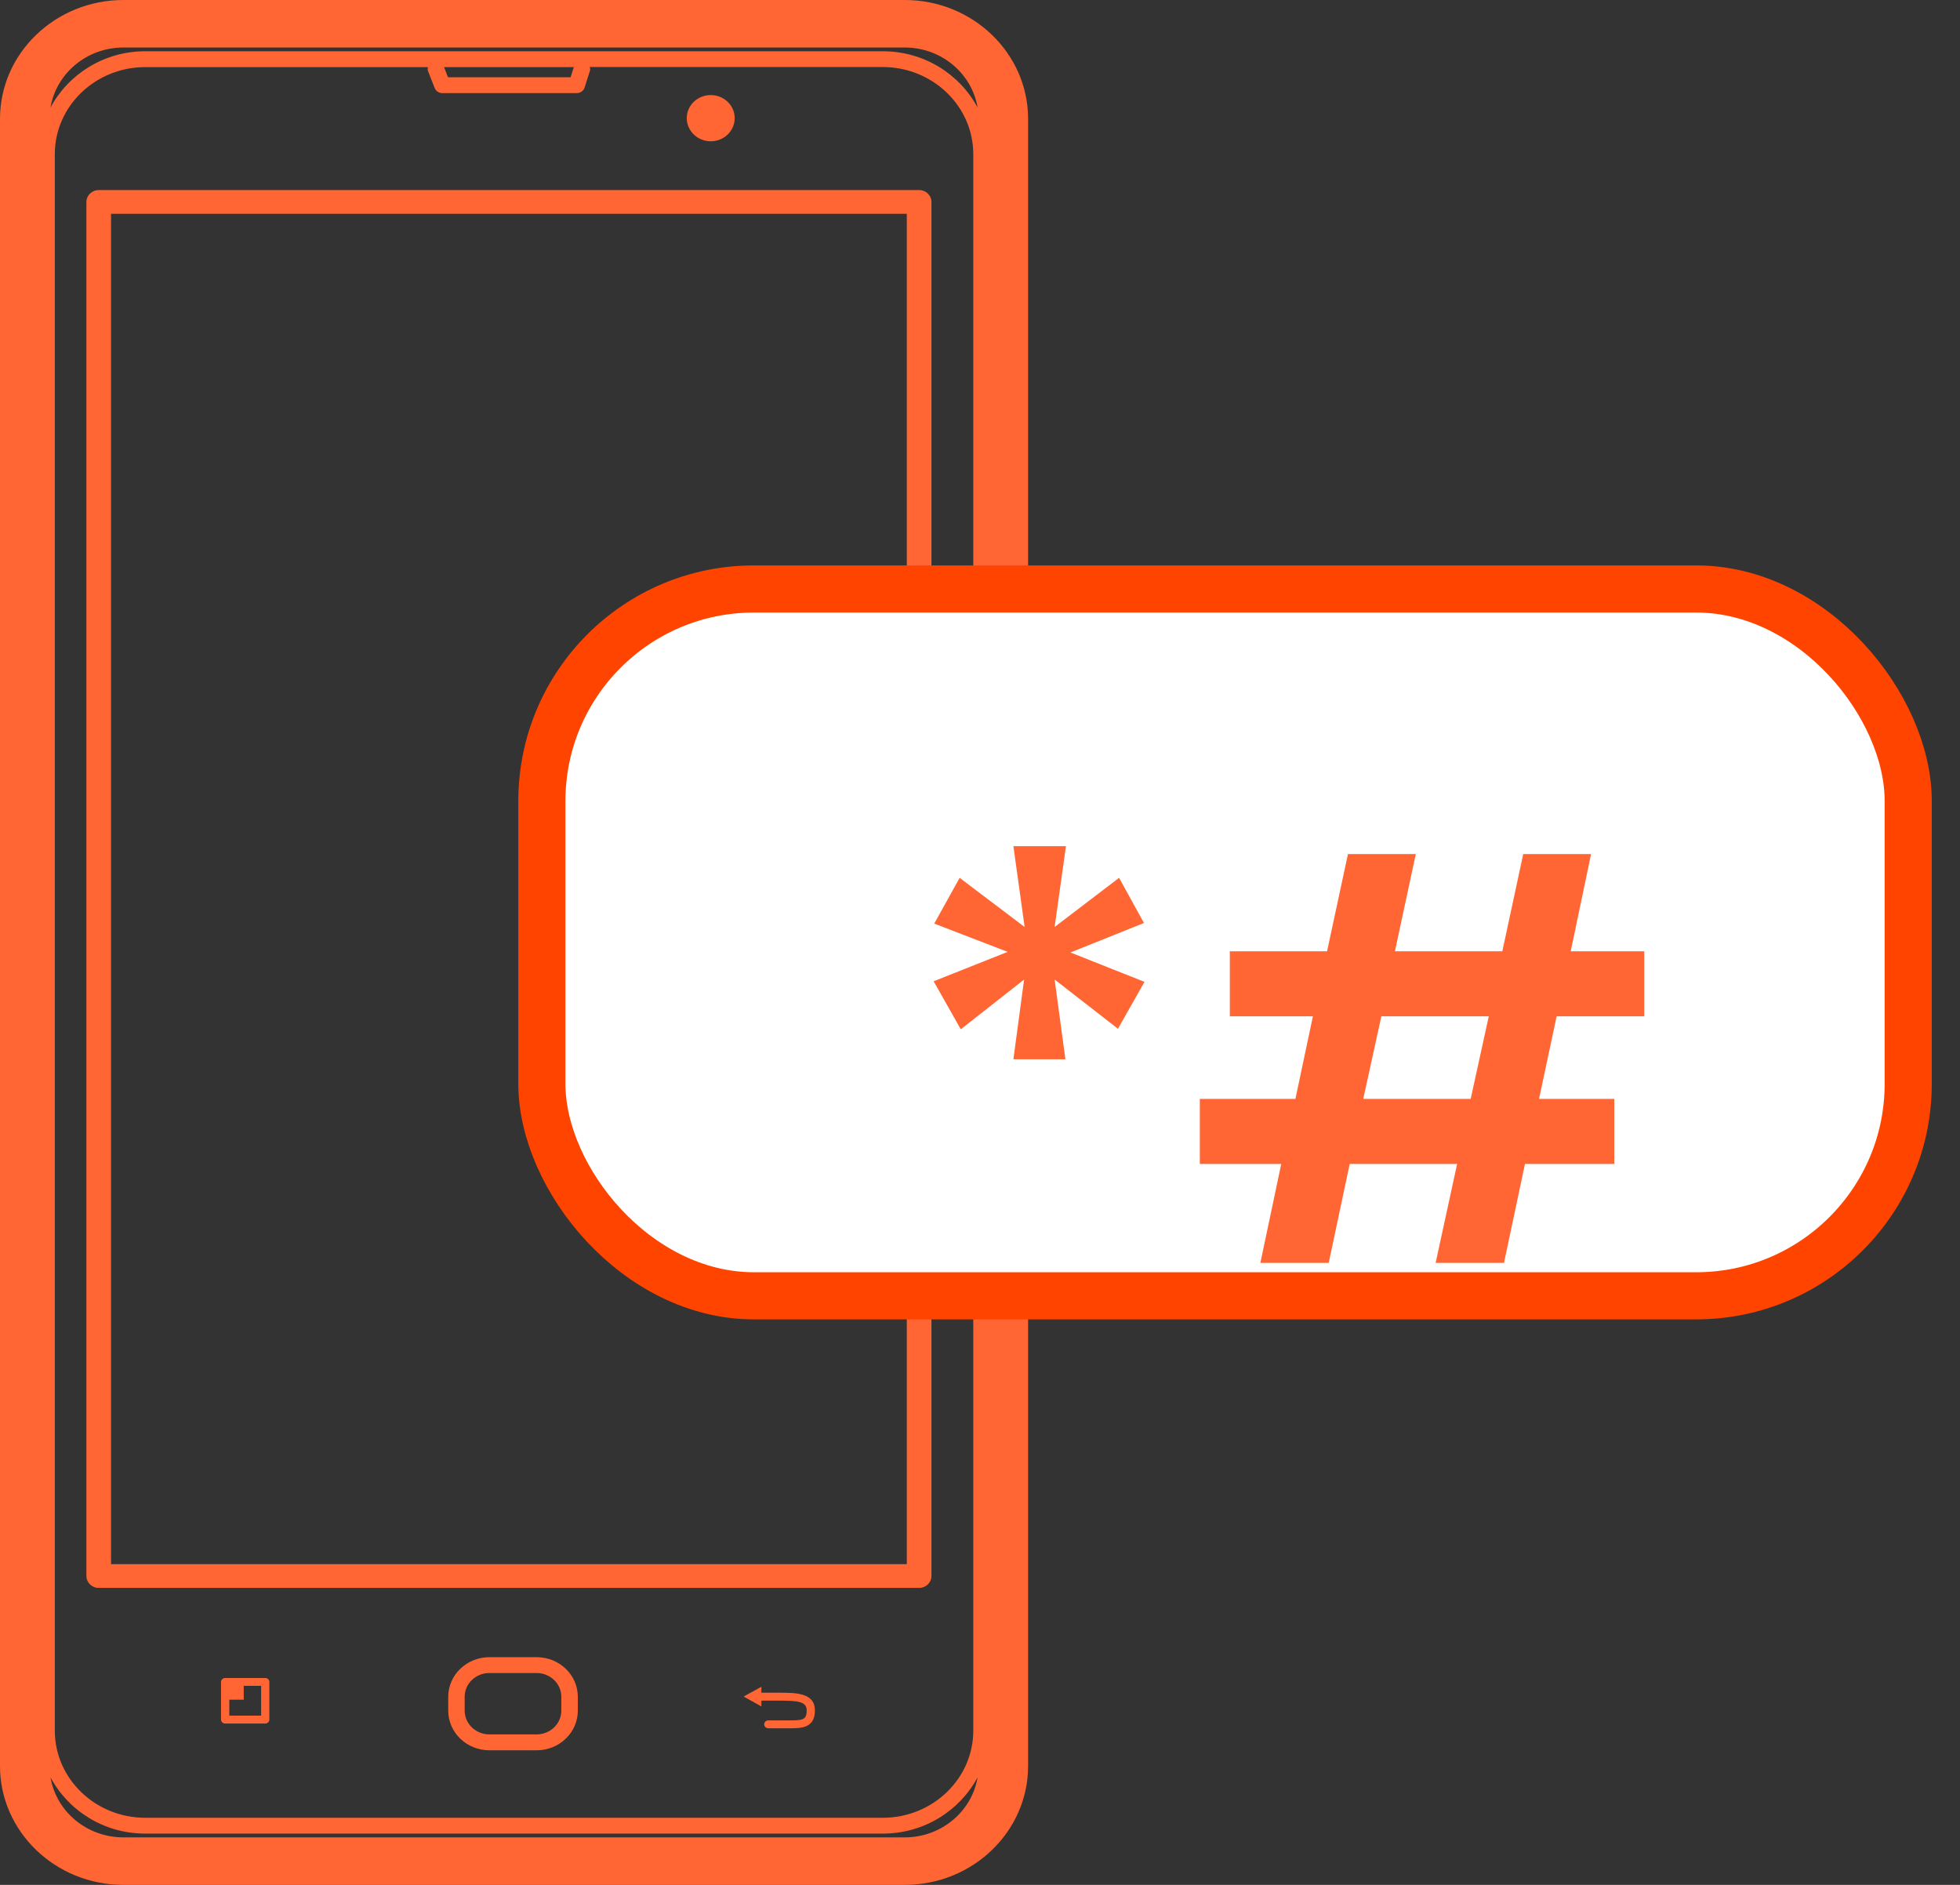 <svg width="26" height="25" viewBox="0 0 26 25" fill="none" xmlns="http://www.w3.org/2000/svg">
<rect x="0" y="0" width="26" height="25" fill="#333333" stroke="none"/>
<path d="M12.002 0H1.637C0.734 0 0 0.707 0 1.576V23.424C0 24.293 0.735 25 1.637 25H12.002C12.904 25 13.638 24.293 13.638 23.424V1.576C13.638 0.707 12.904 0 12.002 0ZM12.002 24.37H1.637C1.149 24.37 0.745 24.024 0.67 23.574C0.906 24.015 1.378 24.32 1.927 24.32H11.711C12.26 24.32 12.732 24.014 12.968 23.574C12.893 24.024 12.489 24.37 12.002 24.37ZM5.766 1.167C5.782 1.208 5.823 1.235 5.868 1.235H7.65C7.698 1.235 7.741 1.205 7.755 1.161L7.828 0.931C7.832 0.916 7.825 0.904 7.823 0.889H11.71C12.372 0.889 12.911 1.408 12.911 2.045V22.954C12.911 23.592 12.372 24.11 11.71 24.11H1.927C1.265 24.11 0.727 23.592 0.727 22.954V2.045C0.727 1.408 1.265 0.89 1.927 0.89H5.677C5.676 0.906 5.669 0.921 5.676 0.937L5.766 1.167ZM5.89 0.89H7.612L7.569 1.025H5.943L5.89 0.89ZM11.711 0.68H1.927C1.378 0.68 0.906 0.985 0.67 1.426C0.745 0.976 1.149 0.63 1.637 0.63H12.001C12.489 0.63 12.893 0.976 12.968 1.426C12.732 0.985 12.26 0.68 11.711 0.68Z" fill="#FF6634"/>
<path d="M1.146 2.679V20.903C1.146 20.99 1.219 21.061 1.309 21.061H12.193C12.283 21.061 12.356 20.99 12.356 20.903V2.679C12.356 2.592 12.283 2.521 12.193 2.521H1.309C1.219 2.521 1.146 2.592 1.146 2.679ZM1.473 2.836H12.029V20.746H1.473V2.836Z" fill="#FF6634"/>
<path d="M7.119 21.98H6.492C6.19 21.98 5.946 22.216 5.946 22.505V22.689C5.946 22.979 6.19 23.215 6.492 23.215H7.119C7.42 23.215 7.665 22.979 7.665 22.689V22.505C7.665 22.215 7.42 21.98 7.119 21.98ZM7.446 22.689C7.446 22.863 7.299 23.004 7.119 23.004H6.492C6.311 23.004 6.164 22.863 6.164 22.689V22.505C6.164 22.331 6.311 22.19 6.492 22.19H7.119C7.299 22.19 7.446 22.331 7.446 22.505V22.689Z" fill="#FF6634"/>
<path d="M9.428 1.874C9.604 1.874 9.746 1.736 9.746 1.567C9.746 1.398 9.604 1.261 9.428 1.261C9.253 1.261 9.11 1.398 9.11 1.567C9.11 1.736 9.253 1.874 9.428 1.874Z" fill="#FF6634"/>
<path d="M10.319 22.451H10.1V22.372L9.865 22.502L10.1 22.633V22.556H10.319C10.591 22.556 10.701 22.568 10.701 22.687C10.701 22.812 10.646 22.818 10.474 22.818H10.192C10.162 22.818 10.137 22.842 10.137 22.871C10.137 22.9 10.162 22.923 10.192 22.923H10.474C10.624 22.923 10.81 22.923 10.81 22.687C10.81 22.451 10.56 22.451 10.319 22.451Z" fill="#FF6634"/>
<path d="M3.519 22.256H2.987C2.957 22.256 2.932 22.279 2.932 22.308V22.808C2.932 22.837 2.957 22.86 2.987 22.86H3.519C3.549 22.86 3.573 22.837 3.573 22.808V22.308C3.573 22.279 3.549 22.256 3.519 22.256ZM3.464 22.755H3.042V22.544H3.233V22.36H3.464V22.755Z" fill="#FF6634"/>
<rect x="7.188" y="7.812" width="18.125" height="9.375" rx="2.812" fill="white" stroke="#FF4400" stroke-width="0.625"/>
<path d="M13.443 14.05L13.585 12.992L12.745 13.652L12.385 13.015L13.367 12.625L12.393 12.25L12.73 11.643L13.592 12.295L13.443 11.223H14.14L13.99 12.295L14.845 11.643L15.175 12.242L14.2 12.633L15.182 13.023L14.83 13.645L13.99 12.992L14.133 14.05H13.443ZM16.719 16.75L16.996 15.438H15.916V14.575H17.184L17.416 13.48H16.314V12.617H17.604L17.881 11.328H18.781L18.504 12.617H19.929L20.206 11.328H21.106L20.836 12.617H21.811V13.48H20.649L20.416 14.575H21.414V15.438H20.229L19.951 16.75H19.044L19.329 15.438H17.904L17.626 16.75H16.719ZM18.084 14.575H19.509L19.749 13.48H18.324L18.084 14.575Z" fill="#FF6634"/>
</svg>
